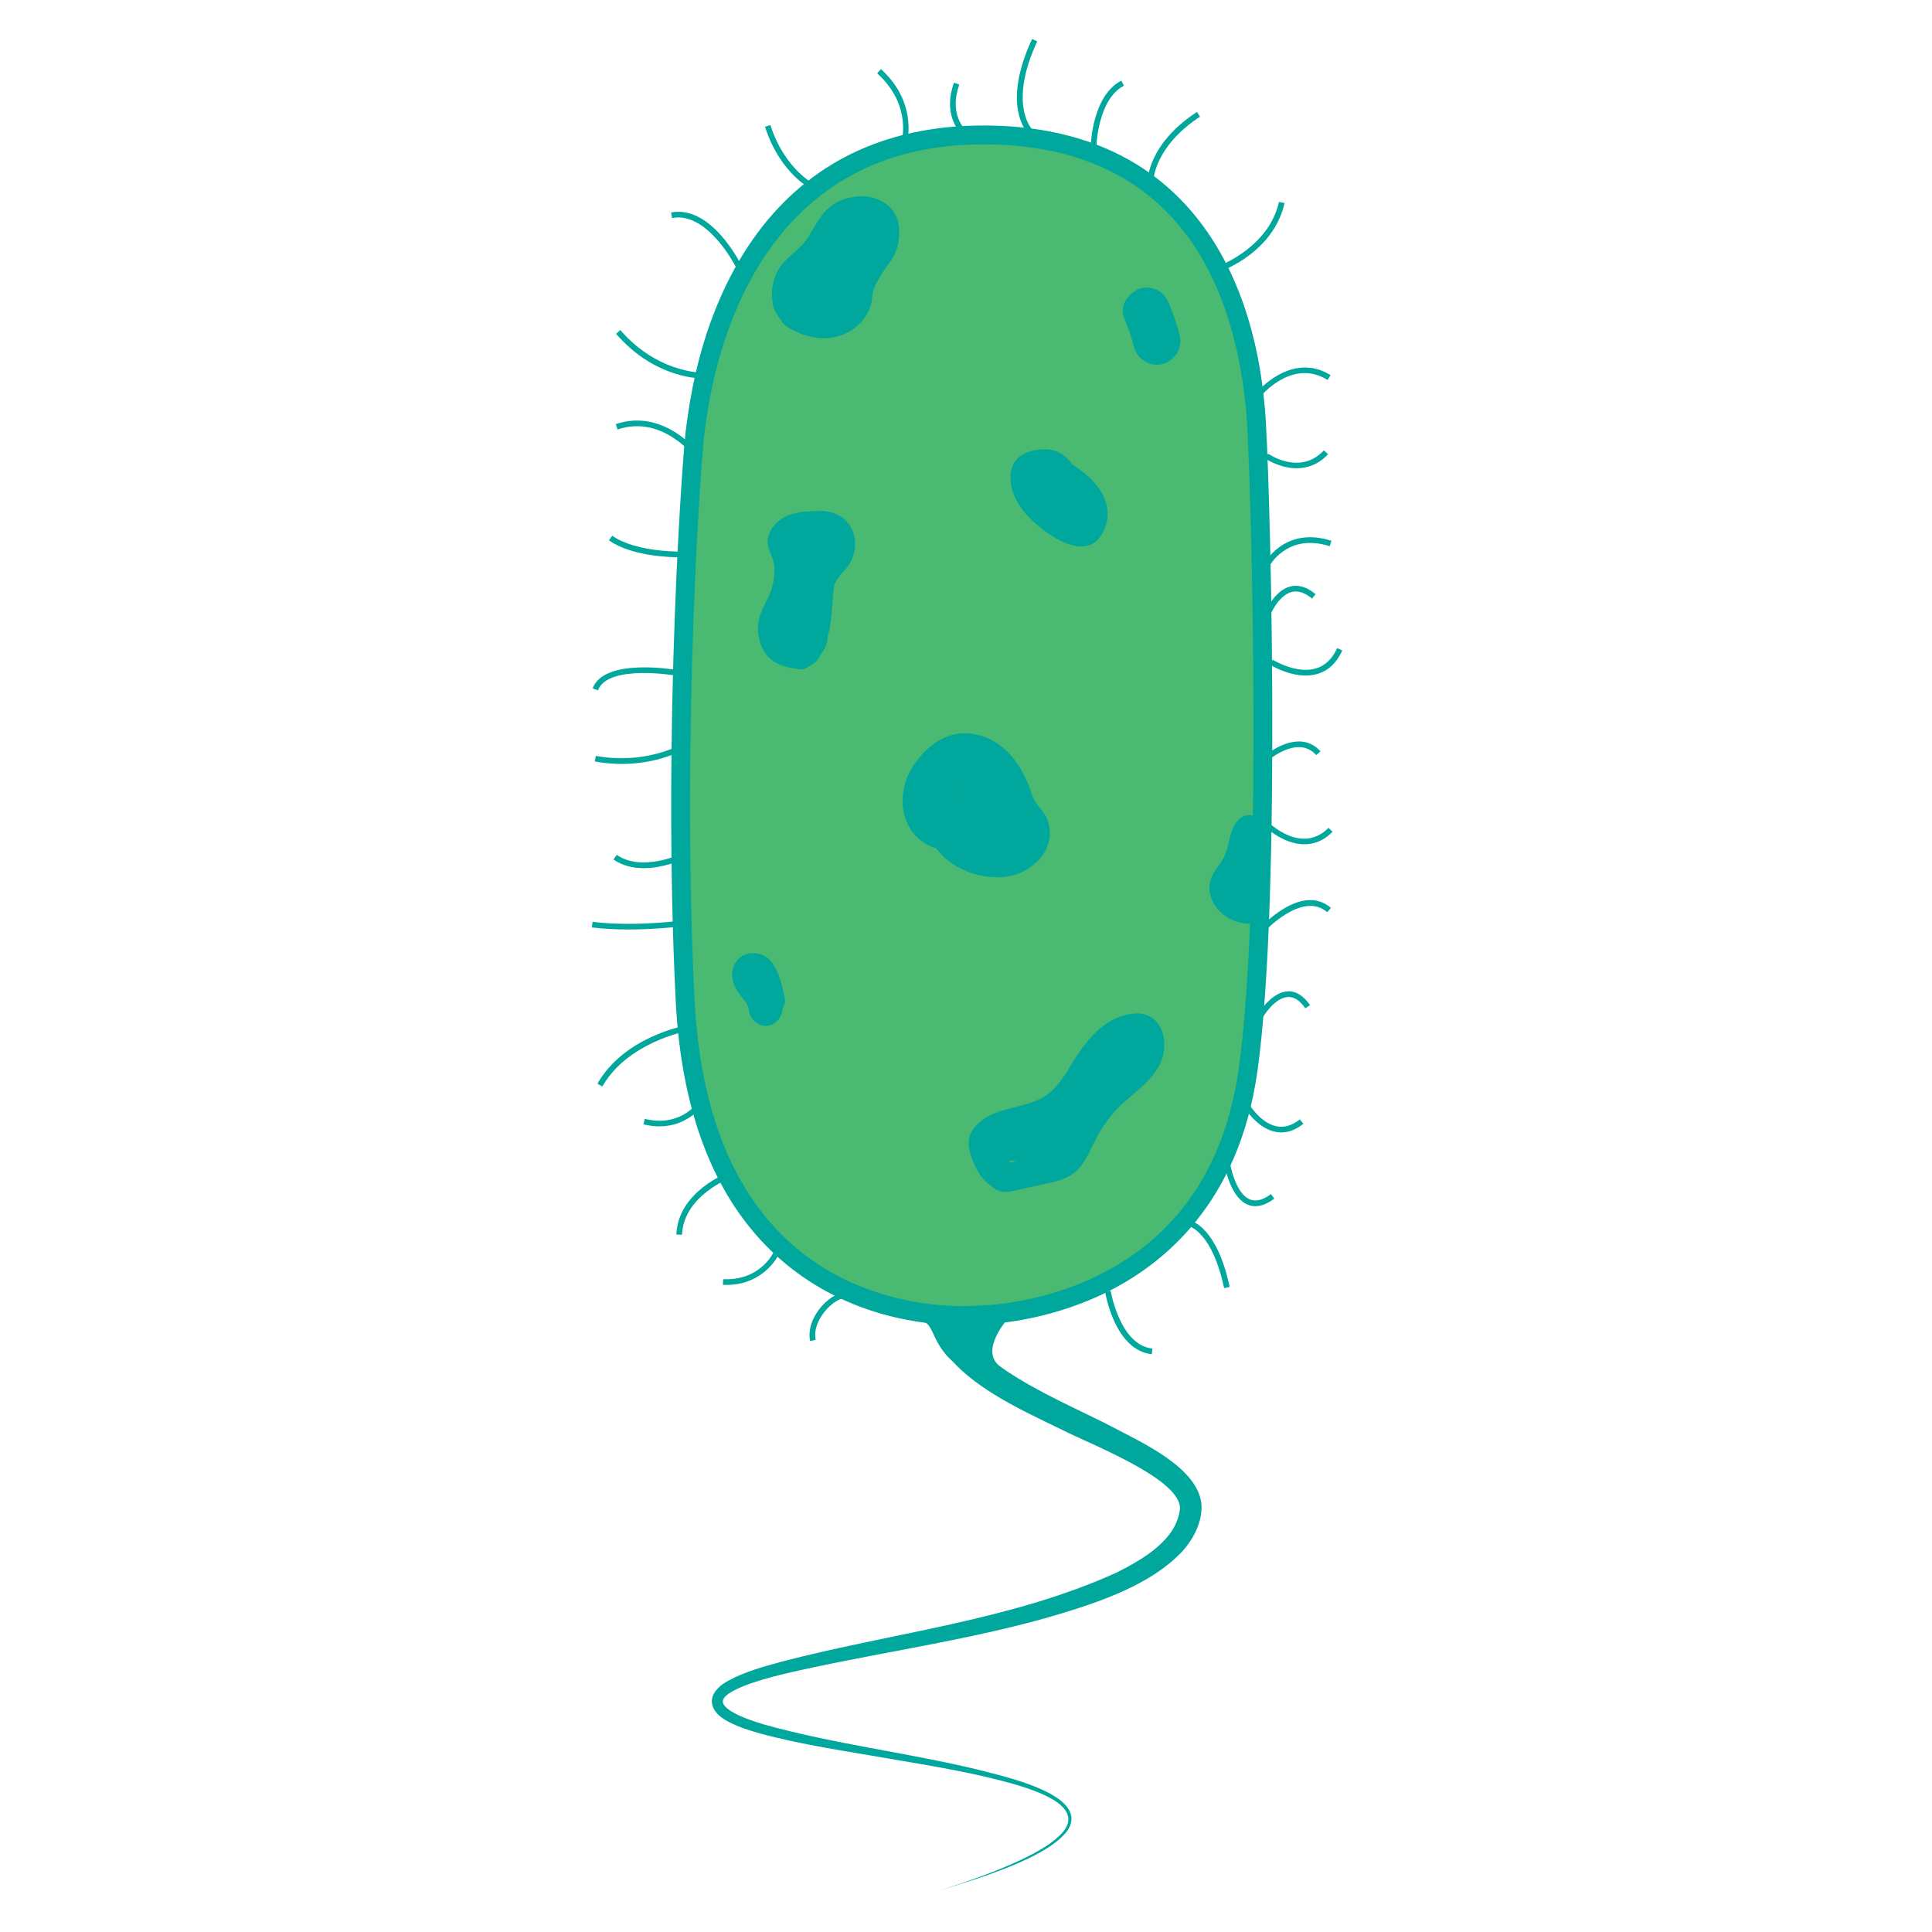 <?xml version="1.0" encoding="UTF-8"?>
<svg id="Layer_4" xmlns="http://www.w3.org/2000/svg" width="1024" height="1024" version="1.1" viewBox="0 0 1024 1024">
  <!-- Generator: Adobe Illustrator 29.8.1, SVG Export Plug-In . SVG Version: 2.1.1 Build 2)  -->
  <g>
    <path d="M368.769,226.22c1.64-8.821,12.937-151.751,147.963-154.651,135.026-2.9,146.269,119.611,148.771,145.952,2.503,26.34,9.186,256.759-4.043,349.897-18.459,129.959-142.404,129.52-142.404,129.52,0,0-146.891,16.282-155.947-167.216-7.171-145.299,4.02-294.682,5.66-303.502Z" fill="#4ab972"/>
    <path d="M509.618,702.343c-18.569,0-59.525-3.804-94.617-33.695-34.662-29.525-53.8-76.184-56.885-138.68-7.114-144.142,3.91-294.83,5.738-304.662.067-.361.193-1.299.338-2.384,4.363-32.566,13.674-61.137,27.675-84.921,12.092-20.541,27.457-36.941,45.666-48.744,22.221-14.404,48.832-22.037,79.092-22.687,31.91-.686,59.601,5.516,82.266,18.433,18.785,10.706,34.274,26.086,46.038,45.715,20.621,34.41,24.188,71.962,25.531,86.098l.021.231c2.285,24.059,9.274,257.121-4.07,351.074-9.845,69.311-49.424,102.04-80.894,117.291-32.625,15.812-62.734,16.5-66.192,16.525-1.074.107-4.517.405-9.708.405ZM373.685,227.133c-1.804,9.705-12.657,158.979-5.581,302.342,2.939,59.566,20.865,103.8,53.278,131.472,42.704,36.456,96.59,31.078,97.129,31.021l.562-.03h.002c.391,0,30.576-.154,62.424-15.692,42.388-20.68,67.625-57.531,75.011-109.531,13.245-93.255,6.287-324.81,4.016-348.722l-.022-.231c-8.946-94.196-58.608-143.029-143.664-141.194-111.291,2.39-136.895,104.074-142.736,147.682-.184,1.369-.305,2.273-.418,2.884h0Z" fill="#00a79d"/>
  </g>
  <path d="M507.364,693.19c-.741,27.822,60.544,51.476,82.496,63.268,15.248,8.093,44.331,21.072,46.871,40.107.947,9.325-3.876,18.702-9.834,25.416-18.121,19.629-49.93,29.111-74.964,36.28-45.093,12.357-91.149,18.373-136.403,28.935-7.426,1.839-14.851,3.827-21.754,6.598-3.503,1.529-12.557,5.207-10.323,9.466,1.206,1.973,3.254,3.287,5.416,4.522,4.906,2.672,10.255,4.451,15.653,6.104,37.169,10.465,75.799,14.917,113.364,23.962,12.089,3.255,60.167,12.994,48.084,32.094-10.52,15.099-49.822,26.405-67.744,31.966,14.717-4.707,29.395-9.766,43.373-16.369,6.867-3.335,13.817-6.985,19.464-12.145,16.264-14.757-9.82-23.534-21.407-27.116-22.209-6.577-45.161-10.146-67.98-14.096-22.919-3.973-46.034-7.269-68.593-13.328-5.716-1.626-11.496-3.424-16.85-6.217-11.639-5.879-12.033-15.402-.333-21.767,8.792-4.817,18.582-7.444,28.002-10.053,59.395-15.555,122.087-21.867,178.171-47.449,13.793-6.968,31.512-17.194,33.316-33.564,1.018-15.92-48.719-34.85-62.093-41.789-23.005-11.228-56.983-25.937-67.938-50.692-1.866-4.349-2.97-9.244-2.992-14.133,0,0,15,0,15,0h0Z" fill="#00a79d"/>
  <g>
    <path d="M535.936,696.13s-19.371,19.641-5.472,29.062c13.899,9.421-17.836,5.475-28.494-7.266-10.658-12.741-4.426-18.299-21.782-20.816s55.748-.98,55.748-.98Z" fill="#00a79d"/>
    <path d="M530.294,730.895c-7.16,0-22.103-4.753-28.707-12.647-3.794-4.536-5.468-8.162-6.813-11.076-2.45-5.31-3.68-7.974-14.658-9.565-2.564-.372-3.142-.599-3.091-1.212.06-.729.113-1.416,29.756-1.185,14.424.114,29.021.419,29.166.422l1.16.024-.814.826c-.112.114-11.213,11.492-10.295,20.779.302,3.059,1.898,5.588,4.746,7.518,2.656,1.801,3.854,3.237,3.662,4.395-.08.479-.438,1.12-1.692,1.462-.641.174-1.461.26-2.42.26ZM479.554,696.507c.208.034.443.07.706.108,11.515,1.67,12.903,4.677,15.423,10.137,1.32,2.86,2.962,6.42,6.671,10.853,7.682,9.185,25.5,13.321,30.097,12.064.336-.091.908-.299.969-.66.042-.255-.066-1.254-3.236-3.402-3.105-2.105-4.849-4.881-5.182-8.249-.825-8.367,7.202-17.904,9.8-20.75-19.839-.405-47.955-.704-55.248-.101Z" fill="#00a79d"/>
  </g>
  <path d="M611.299,95.876l-3-.005c0-.793.297-19.626,26.092-36.537l1.645,2.509c-24.341,15.958-24.735,33.854-24.736,34.033Z" fill="#00a79d"/>
  <path d="M647.537,143.526l-1.022-2.82c.259-.094,25.982-9.706,31.391-33.716l2.926.659c-5.773,25.637-32.173,35.471-33.294,35.877Z" fill="#00a79d"/>
  <path d="M544.906,70.692c-.592-.583-14.31-14.68,2.118-50.03l2.721,1.265c-15.45,33.246-2.856,46.503-2.728,46.633l-2.111,2.132Z" fill="#00a79d"/>
  <path d="M480.27,77.842l-2.839-.972,1.419.486-1.42-.483c.282-.833,6.676-20.59-12.526-38.036l2.018-2.221c20.704,18.811,13.423,41.003,13.348,41.226Z" fill="#00a79d"/>
  <path d="M508.374,69.51c-.356-.382-8.644-9.558-2.736-25.701l2.817,1.031c-5.283,14.435,2.041,22.547,2.116,22.627l-2.197,2.042Z" fill="#00a79d"/>
  <path d="M431.333,100.952c-.718-.327-17.677-8.3-25.871-33.769l2.855-.919c7.792,24.22,24.095,31.883,24.259,31.958l-1.243,2.73Z" fill="#00a79d"/>
  <path d="M390.045,141.58c-.147-.297-14.959-29.629-33.812-26.021l-.563-2.946c21.092-4.04,36.42,26.339,37.062,27.634l-2.688,1.333Z" fill="#00a79d"/>
  <path d="M373.866,200.686c-6.098,0-28.131-1.637-47.346-23.756l2.265-1.968c21.04,24.221,46.211,22.708,46.462,22.686l.222,2.992c-.141.011-.696.047-1.603.047Z" fill="#00a79d"/>
  <path d="M369.282,243.507c-.172-.242-17.472-24.111-41.959-15.877l-.956-2.844c26.623-8.953,45.179,16.727,45.363,16.987l-2.448,1.734Z" fill="#00a79d"/>
  <path d="M361.041,295.399c-6.689,0-26.535-.736-38.293-9.004l1.726-2.454c13.167,9.259,38.444,8.436,38.7,8.427l.112,2.998c-.172.006-.97.033-2.244.033Z" fill="#00a79d"/>
  <path d="M581.125,77.382l-2.998-.082c.029-1.084.893-26.646,16.201-34.547l1.375,2.666c-13.729,7.087-14.571,31.714-14.578,31.962Z" fill="#00a79d"/>
  <path d="M316.934,365.909l-2.817-1.031c6.023-16.458,43.731-9.946,45.333-9.66l-.525,2.954c-.368-.066-36.826-6.373-41.99,7.738Z" fill="#00a79d"/>
  <path d="M329.565,404.896c-4.43,0-9.219-.375-14.308-1.297l.535-2.952c25.78,4.673,44.086-5.522,44.268-5.626l1.488,2.605c-.631.361-12.985,7.27-31.983,7.27Z" fill="#00a79d"/>
  <path d="M429.413,710.786c-1.298-5.792,1.028-12.73,6.222-18.562,4.484-5.033,9.954-7.867,14.266-7.423l-.314,2.984c-3.323-.368-7.917,2.175-11.711,6.434-3.515,3.946-6.814,10.198-5.534,15.91l-2.928.656Z" fill="#00a79d"/>
  <path d="M341.198,460.139c-5.415,0-11.12-1.145-16.025-4.594l1.726-2.454c12.868,9.048,33.076-.044,33.279-.136l1.252,2.726c-.584.269-9.875,4.458-20.232,4.458Z" fill="#00a79d"/>
  <path d="M333.108,492.649c-6.312,0-12.979-.288-19.384-1.08l.368-2.978c22.969,2.841,49.465-.924,49.73-.962l.43,2.969c-.195.028-14.419,2.051-31.145,2.051Z" fill="#00a79d"/>
  <path d="M319.254,575.88l-2.607-1.482c13.93-24.49,44.995-30.456,46.31-30.698l.543,2.951c-.309.057-31.017,5.973-44.246,29.229Z" fill="#00a79d"/>
  <path d="M349.474,597.002c-2.591,0-5.404-.321-8.438-1.077l.725-2.91c18.13,4.512,27.153-7.603,27.528-8.121l2.436,1.751c-.087.122-7.625,10.357-22.25,10.357Z" fill="#00a79d"/>
  <path d="M361.494,654.451l-2.998-.109c.836-22.978,27.35-32.844,28.479-33.252l1.022,2.82c-.257.094-25.741,9.599-26.503,30.541Z" fill="#00a79d"/>
  <path d="M384.979,681.028c-.597,0-1.201-.014-1.819-.043l.138-2.996c19.709.898,26.577-13.944,26.86-14.577l2.742,1.218c-.075.169-7.507,16.398-27.92,16.398Z" fill="#00a79d"/>
  <path d="M667.602,210.714l-2.342-1.875c.187-.233,18.863-23.121,39.965-10.002l-1.584,2.548c-18.829-11.704-35.346,8.465-36.039,9.33Z" fill="#00a79d"/>
  <path d="M687.255,248.188c-9.183,0-16.719-5.207-16.838-5.291l1.729-2.451c.685.481,16.909,11.63,29.58-1.739l2.178,2.064c-5.341,5.633-11.278,7.417-16.649,7.417Z" fill="#00a79d"/>
  <path d="M672.623,300.339l-2.682-1.346c.104-.205,10.567-20.384,35.756-12.355l-.912,2.858c-22.771-7.261-32.071,10.66-32.162,10.842Z" fill="#00a79d"/>
  <path d="M672.689,327.25l-2.814-1.037c.193-.526,4.849-12.922,13.874-15.33,4.377-1.169,8.94.199,13.561,4.065l-1.926,2.301c-3.825-3.201-7.479-4.367-10.855-3.469-7.52,2-11.797,13.355-11.839,13.47Z" fill="#00a79d"/>
  <path d="M692.045,358.046c-9.739,0-18.688-5.597-19.141-5.885l1.607-2.533c.124.079,12.496,7.798,22.979,4.662,4.874-1.457,8.653-5.083,11.234-10.78l2.732,1.238c-2.957,6.527-7.372,10.706-13.12,12.42-2.083.621-4.207.878-6.293.878Z" fill="#00a79d"/>
  <path d="M670.683,404.191l-2.035-2.204c.418-.386,10.323-9.451,20.525-8.979,4.167.191,7.771,1.945,10.714,5.211l-2.229,2.008c-2.386-2.648-5.287-4.069-8.623-4.222-8.948-.409-18.259,8.101-18.353,8.187Z" fill="#00a79d"/>
  <path d="M691.4,447.493c-11.36,0-21.034-9.371-21.172-9.507l2.106-2.136c.717.706,17.725,17.123,31.842,2.911l2.129,2.114c-4.865,4.898-10.041,6.617-14.905,6.617Z" fill="#00a79d"/>
  <path d="M669.968,493.988l-2.223-2.015c.898-.991,22.183-24.132,37.668-10.76l-1.961,2.271c-13.27-11.458-33.284,10.283-33.484,10.505Z" fill="#00a79d"/>
  <path d="M669.345,539.164l-2.594-1.51c.282-.483,7.001-11.86,15.814-12.221,4.318-.213,8.284,2.273,11.778,7.285l-2.461,1.715c-2.869-4.115-5.95-6.14-9.195-6.003-7.188.294-13.282,10.629-13.343,10.733Z" fill="#00a79d"/>
  <path d="M679.108,600.21c-1.018,0-2.038-.101-3.061-.302-10.418-2.054-17.115-13.872-17.396-14.374l2.62-1.462c.062.111,6.315,11.118,15.366,12.895,4.095.804,8.24-.43,12.306-3.67l1.869,2.346c-3.812,3.038-7.737,4.567-11.705,4.567Z" fill="#00a79d"/>
  <path d="M665.365,639.296c-1.397,0-2.746-.267-4.043-.802-9.705-4.004-12.434-21.786-12.546-22.541l2.968-.438c.025.168,2.59,16.854,10.725,20.207,3.153,1.3,6.901.349,11.15-2.824l1.795,2.402c-3.561,2.661-6.925,3.996-10.049,3.996Z" fill="#00a79d"/>
  <path d="M648.793,682.734c-6.136-29.336-18.161-32.646-18.282-32.677l.673-2.924c.566.127,13.955,3.474,20.545,34.987l-2.936.613Z" fill="#00a79d"/>
  <path d="M610.486,717.749c-19.514-2.028-24.567-31.879-24.772-33.148l2.961-.48c.047.288,4.89,28.854,22.122,30.645l-.311,2.984Z" fill="#00a79d"/>
  <path d="M425.253,166.488c-2.563.059-5.776.095-7.701-1.906-1.463-1.522-1.812-3.768-1.518-5.831.814-5.716,6.356-8.94,11.01-11.384,5.495-2.886,11.359-5.605,14.894-10.969,2.931-4.447,3.368-9.882,5.288-14.739.774-1.958,1.915-3.834,3.763-4.968,2.42-1.485,5.629-1.972,8.409-2.345,2.521-.338,5.561-.488,7.731,1.079,1.884,1.36,2.436,3.695,2.349,5.907-.241,6.131-5.509,10.771-8.568,15.659-3.695,5.906-5.434,12.741-6.176,19.605-.347,3.216-.753,6.296-2.805,8.923-1.773,2.27-4.327,3.997-7.029,4.961-6.922,2.469-14.459.431-20.845-2.633-1.217-.584-2.7-.335-3.42.897-.639,1.093-.326,2.834.897,3.42,6.88,3.301,14.643,5.514,22.28,3.833,6.357-1.4,12.096-5.689,14.521-11.809,1.36-3.434,1.227-7.273,1.865-10.871s1.633-7.214,3.228-10.525c3.102-6.441,9.33-11.467,10.719-18.697.61-3.175.436-6.562-1.166-9.436-1.641-2.944-4.691-4.78-7.975-5.277-3.449-.522-6.909.043-10.287.769-3.397.731-6.761,1.921-9.11,4.613-3.908,4.478-4.375,10.6-6.385,15.966-2.343,6.254-8.434,9.073-13.992,11.951-5.823,3.015-12.106,6.963-13.809,13.758-.759,3.029-.6,6.284.773,9.113,1.462,3.013,4.44,4.94,7.673,5.566,1.777.344,3.581.413,5.386.372,3.212-.074,3.224-5.074,0-5h0Z" fill="#00a79d"/>
  <path d="M424.894,164.041c1.726-4.395,4.63-8.199,8.245-11.209,1.45-1.207.622-3.764-1.103-4.178-5.541-1.331-12.63.555-14.624,6.482-1.688,5.02,2.234,11.925,7.97,11.33l-1.768-4.268c-1.001,1.265-2.509,1.294-3.526.033l-1.103,4.178c3.837-1.402,7.935.598,11.793,2.055,4.371,1.65,8.864,2.788,13.305.729,1.225-.568,1.532-2.334.897-3.42-.735-1.257-2.191-1.467-3.42-.897-1.443.669-3.19.601-4.751.261-2.143-.467-4.189-1.299-6.232-2.079-4.084-1.559-8.603-3.048-12.921-1.47-1.874.685-2.327,2.662-1.103,4.178,2.543,3.152,8.078,3.151,10.597-.033.637-.805.959-1.726.517-2.731-.366-.833-1.299-1.639-2.285-1.537-.796.083-.971.077-1.504-.218-.492-.273-.872-.684-1.216-1.273-.297-.507-.552-1.257-.604-1.612-.047-.325-.045-.956-.027-1.109,0,0,.194-.8.165-.726,1.248-3.17,5.634-3.743,8.51-3.052l-1.103-4.178c-4.305,3.586-7.489,8.217-9.531,13.416-.494,1.257.542,2.744,1.746,3.075,1.418.39,2.58-.484,3.075-1.746h0Z" fill="#00a79d"/>
  <path d="M437.116,144.179l-13.883,2.454c-7.895,1.395-11.465,12.005-7.47,18.362,1.292,2.056,2.709,4.104,4.602,5.635l8.839-21.339c.253.016,2.703,1.667-.995-.603-5.754-3.532-13.747-1.252-17.102,4.484-3.628,6.203-1.088,13.258,4.484,17.102l.667.46-4.484-4.484c-2.084-3.96,2.792,4.681,3.102,5.002,1.885,1.953,4.352,3.305,6.792,4.422,5.075,2.323,10.441,3.8,16.076,3.595,10.188-.37,19.807-6.602,23.401-16.272,1.312-3.531.935-7.523,2.203-10.452,1.452-3.352,3.352-6.606,5.477-9.568,3.823-5.331,6.79-9.32,7.537-16.046.525-4.725.294-9.534-2.154-13.768-5.413-9.364-18.094-10.871-27.47-7.382-9.854,3.667-13.245,11.447-18.331,19.815-4.222,6.947-11.931,10.415-16.019,17.589-5.285,9.276-4.756,24.648,6.221,29.709,6.127,2.825,13.464,1.736,17.102-4.484,3.153-5.391,1.675-14.263-4.484-17.102.693.319,2.305,4.163,2.816,4.285.702.167-3.212,1.118.34-.467,1.049-.468,2.847-2.64,3.985-3.571,4.391-3.589,8.141-7.856,11.188-12.652,1.263-1.987,2.259-4.106,3.358-6.183.797-1.505,1.428-2.926,2.254-3.546-1.003.754,2.231-.615,2.037-.108-.852,2.229-4.461-8.892-5.559-5.936-.166.447-.262,2.161-.191,2.017-.703,1.44-2.852,3.382-3.88,4.806-1.564,2.165-2.998,4.418-4.247,6.78-3.038,5.746-4.619,11.047-5.586,17.411-.611,4.023.47-.436.474-.33.024.563-2.015.552-.797.409.98-.115-.518.187-1.326.103-.601-.063-1.791-.697-2.421-.625-.332-.047-.639-.155-.919-.322l2.271,4.008c-.808-.587-1.1-2.791-1.664-3.754-1.282-2.19-3.127-3.548-5.151-4.945l-12.618,21.587c4.303,2.641,8.611,3.706,13.613,4.016,10.265.636,17.247-14.538,8.839-21.339-1.181-.94-1.412-1.132-.692-.575-2.49,6.121-4.98,12.242-7.47,18.362l13.883-2.454c6.652-1.176,10.399-9.306,8.73-15.376-1.928-7.017-8.705-9.91-15.376-8.73h0Z" fill="#00a79d"/>
  <path d="M455.604,143.694c16.086,0,16.113-25,0-25s-16.113,25,0,25h0Z" fill="#00a79d"/>
  <path d="M595.742,168.248c2.175,5.168,3.964,10.451,5.376,15.877,1.647,6.328,9.015,10.789,15.376,8.73,6.52-2.11,10.496-8.595,8.73-15.376-1.412-5.426-3.201-10.709-5.376-15.877-1.325-3.148-2.67-5.671-5.744-7.47-2.679-1.568-6.628-2.232-9.632-1.26-5.761,1.864-11.447,8.923-8.73,15.376h0Z" fill="#00a79d"/>
  <path d="M534.35,616.761c-3.375-1.33-6.272-8.794-6.013-12.031l-1.024,3.785c2.056-4.852,10.492-6.285,15.055-7.496,6.335-1.681,12.865-3.295,18.541-6.707,12.089-7.266,17.313-20.226,25.454-31.023,3.389-4.494,7.93-9.307,13.568-10.786.719-.189,1.507-.422,2.256-.422.209,0-.974-1.454-.179-.461.621.776.414,2.179.28,3.054-.447,2.919-2.493,5.355-4.501,7.37-5.19,5.207-11.234,9.37-16.211,14.835-4.859,5.335-9.205,11.237-12.751,17.523-2.984,5.29-5.072,14.458-11.278,16.744-3.769,1.388-8.003,1.923-11.913,2.793-4.832,1.076-9.672,2.35-14.556,3.164h3.988c1.505,1.747,1.672,1.676.502-.212-.39-.924-.71-1.871-.96-2.843-.208-2.668-.997-2.234-2.366,1.303.691-.159,1.394-.209,2.108-.149,3.383-.049,6.791.877,10.122,1.348,8.053,1.138,16.302.027,21.438-6.955,4.043-5.497,5.628-15.402-.053-20.456-6.205-5.521-16.46.027-22.028,4.006-4.59,3.28-5.047,9.758,0,12.952,13.968,8.839,25.099-7.522,32.935-16.646,10.347-12.047,20.694-24.095,31.041-36.142,6.259-7.288-4.304-17.945-10.607-10.607-8.235,9.589-16.471,19.177-24.706,28.766-4.012,4.671-8.024,9.343-12.036,14.014-1.486,1.73-6.51,9.273-9.056,7.662v12.952c3.15-2.251,6.42-4,10.29-4.591h-3.988l-3.204-2.96c.074.649-.042,1.273-.35,1.873-.656.608-.819.994-1.697,1.392-1.773.804-4.404.199-6.242-.062-6.092-.864-12.418-2.591-18.5-.671-6.881,2.172-9.305,8.663-7.942,15.351,1.201,5.892,4.204,13.513,10.641,15.046,3.298.785,6.583-.26,9.798-.976,3.766-.839,7.532-1.677,11.298-2.516,6.506-1.449,13.398-2.471,18.593-7.016,4.292-3.754,6.568-8.863,9.008-13.878,2.843-5.842,6.229-11.474,10.37-16.494,7.725-9.365,20.174-15.748,25.458-26.916,5.406-11.426.895-27.964-14.193-26.467-12.29,1.219-21.404,10.088-28.202,19.717-6.415,9.087-11.098,20.896-21.795,25.819-11.365,5.23-27.078,4.645-35.042,15.88-4.373,6.169-1.663,13.29,1.214,19.53,2.857,6.195,7.083,10.559,13.446,13.065,3.796,1.495,8.197-1.642,9.226-5.238,1.214-4.242-1.487-7.748-5.238-9.226h0Z" fill="#00a79d"/>
  <path d="M499.242,434.915c-4.867-1.773-6.757-7.801-6.031-12.516.981-6.378,5.613-12.638,10.874-16.222,12.752-8.688,23.802,6.307,27.87,16.942,1.268,3.314,2.214,6.867,4.108,9.897,1.43,2.288,4.439,4.356,5.123,7.001,1.308,5.058-4.498,9.083-8.729,9.758-6.379,1.018-14.148-1.174-19.629-4.405-5.186-3.058-7.368-8.743-8.186-14.484-.271-1.903-1.258-17.778,4.184-15.816,2.166.781,2.968,12.129.31,13.674l3.785-1.024-1.473.12,3.785,1.024c-3.01-1.596-3.493-6.573-4.852-9.256-.812-1.602-.323-.591-.561-.622.545.071.877.026,1.303.475,1.977,2.086,4.054,5.932,3.795,8.955-.106,1.237.893,1.076-1.298,1.377-1.478.203-3.042.062-4.525-.002-8.04-.347-9.38,9.982-3.785,13.976,7.704,5.501,35.155,19.71,37.537,2.039,1.835-13.616-10.568-24.051-11.737-36.983-.862-9.536-15.87-9.627-15,0,.93,10.289,6.23,18.261,9.942,27.623.753,1.899.855,4.651,1.854,6.347-.067,1.914.762,1.489,2.487-1.275,2.875-1.462,3.396-2.25,1.563-2.364-.91-.651-2.976-.632-4.141-.955-5.468-1.514-10.332-4.097-14.935-7.384l-3.785,13.976c7.337.316,15.255-1.145,19.034-8.222s1.138-17.127-2.95-23.53c-4.047-6.34-11.19-10.363-18.786-8.617-7.922,1.821-12.167,8.84-10.932,16.73,1.095,6.991,5.235,16.707,11.666,20.381,7.937,4.535,15.781-3.258,17.738-10.596,3.656-13.709-4.097-35.804-21.745-29.91-15.986,5.339-15.98,27.703-11.143,40.8,5.691,15.412,22.426,23.658,38.423,23.118,14.7-.496,30.048-13.51,25.087-29.52-1.198-3.868-3.83-6.39-6.14-9.557-2.246-3.079-3.1-7.339-4.593-10.826-3.286-7.673-7.815-14.773-14.559-19.844-7.12-5.356-16.242-7.915-25.028-5.794-8.629,2.083-15.686,8.629-20.619,15.741-10.436,15.047-8.018,37.415,10.705,44.234,9.085,3.309,13.001-11.182,3.988-14.464h0Z" fill="#00a79d"/>
  <path d="M395.754,528.62c1.005,1.018,2.71,3.587,4.035,4.086.794,1.009.875.72.245-.868-.104,1.871.184,1.541.863-.989l5.303-2.197-.782.049,3.785,1.024-.708-.463,2.691,2.691c1.029,2.229.271-.41.166-1.045-.174-1.056-.408-1.975-.783-2.971-.761-2.02-1.812-3.708-3.101-5.416-1.082-1.433-2.341-2.76-3.371-4.226-.384-.547-.925-1.267-1.166-1.921.047.128-.46,1.928.358-.127l-1.929,3.31c-1.281.848-2.401.911-3.359.19-.606-.47-.599-.297.021.52-.03,1.091.86,2.61,1.169,3.647.842,2.826,1.551,5.681,2.184,8.561,2.072,9.424,16.536,5.436,14.464-3.988s-4.974-23.916-17.44-23.281c-5.174.264-9.105,4.032-10.091,8.999-.966,4.868,1.096,9.403,3.989,13.184,1.929,2.521,4.133,4.419,4.516,7.553.687,5.609,5.509,10.056,11.38,8.442,4.978-1.368,7.08-6.848,6.84-11.546-.317-6.195-4.604-9.704-8.673-13.825-6.793-6.879-17.399,3.728-10.607,10.607h0Z" fill="#00a79d"/>
  <path d="M545.029,265.161c5.158,2.521,8.072,6.838,12.725,9.918,2.457,1.627,5.257,2.349,7.957,3.458,2.872,1.18,5.557,2.846,8.221,4.424,5.261,3.117,10.765-1.007,11.285-6.476.875-9.201-3.377-16.582-10.02-22.528-6.085-5.446-8.976-13.89-17.815-15.46-7.94-1.41-19.364,1.353-21.293,10.31-1.854,8.607,1.925,17.017,7.509,23.41,8.69,9.948,33.527,28.762,41.82,8.108,7.378-18.376-11.772-32.723-26.248-38.838-3.758-1.588-7.991-1.099-10.261,2.691-1.873,3.127-1.036,8.687,2.691,10.261,7.616,3.218,18.561,7.727,20.061,17.095.131.82.229,1.87.073,2.682-.204,1.062-.45.563.225.275-1.419.606-4.05-1.289-5.146-1.976-3.742-2.345-7.266-5.485-10.404-8.581-1.451-1.431-2.832-2.92-3.89-4.67-1.051-1.738-1.17-3.514-1.915-5.292l.02-1.588c-1.267,1.379-1.303,1.828-.11,1.349.68.205,2.052-.526,2.826-.523,1.945.006,2.18.544,3.308,2.148,2.757,3.924,5.665,7.087,9.202,10.286,3.458,3.127,4.813,6.188,4.371,10.841l11.285-6.476c-2.466-1.461-4.934-2.927-7.531-4.146-2.681-1.258-6.048-1.903-8.415-3.642-1.93-1.418-3.435-3.567-5.318-5.097-2.399-1.95-4.86-3.558-7.638-4.916-8.639-4.223-16.252,8.709-7.571,12.952h0Z" fill="#00a79d"/>
  <path d="M664.656,474.487c-2.346.258-7.883.052-8.492-3.29-.385-2.111,2.71-4.664,3.899-6.286,2.169-2.956,3.621-6.227,4.586-9.761.727-2.663.756-8.316,2.706-10.364l-5.303,2.197.755.044-5.303-2.197c-.895-2.028-1.201-2.353-.917-.975.131.83.198,1.667.199,2.509.057,1.659.001,3.382-.239,5.027-.481,3.292-1.927,6.251-2.824,9.42-1.655,5.843-1.007,12.2,3.687,16.474,7.125,6.487,17.763-4.091,10.607-10.607-.533-.486.532-2.945,1.056-4.467.876-2.544,1.635-5.041,2.07-7.705.836-5.123,1.297-11.326-.518-16.298-2.09-5.726-9.055-8.379-13.876-4.03-3.511,3.167-4.719,8.796-5.697,13.207-1.105,4.982-2.651,8.142-5.711,12.175-3.008,3.964-4.968,8.477-4.118,13.544,1.784,10.621,13.149,17.513,23.433,16.381,4.026-.443,7.5-3.13,7.5-7.5,0-3.711-3.448-7.946-7.5-7.5h0Z" fill="#00a79d"/>
  <path d="M424.114,339.731c-2.137-.246-5.246-.641-6.528-2.576-1.59-2.4-.886-6.174.159-8.632,2.533-5.959,5.615-10.942,6.718-17.484s2.088-15.641-1.659-21.574c-1.316-2.084-1.181-1.837,1.525-2.646,3.182-.951,7.433-1.276,10.698-1.012,2.271.184,3.923.744,3.339,3.651-.353,1.753-2.198,2.956-3.325,4.219-4.207,4.717-7.362,10.468-8.645,16.688-1.486,7.201-.233,14.675-2.377,21.748-.321,1.06-1.339,2.748-1.546,3.799-1.113,1.318-.922,1.545.57.68l-.541-.013c-1.922-.494-1.207.089-1.898-.947-.304-.881-.381-1.787-.232-2.718.472-1.346.444-1.509-.085-.487l-7.297,1.929c-2.622-.458-1.339-3.154.648-4.407l3.785-1.024-.892-.003,3.785,1.024-.815-.949-1.518,11.779,1.041-.465-5.779.756c2.853.387,5.563,2.767,8.5,3.472,3.503.84,6.858-.169,9.251-2.852l-12.535-7.297c-1.122,3.406-2.75,6.77-1.66,10.382,1.008,3.338,3.661,7.544,7.207,8.517,3.898,1.07,7.749-1.074,9.861-4.322,2.194-3.374,1.682-7.437,3.175-10.988l-5.238,5.238.507-.108-7.297-1.929c-.361-3.61-1.018-4.695-1.972-3.256-.212.329-.487.593-.827.793-1.113.401-2.194,1.151-3.289,1.628,2.524,4.317,5.047,8.635,7.571,12.952,11.566-5.606,13.6-19.01,14.458-30.431.83-11.052,1.485-22.654,7.559-32.197,3.259-5.12-1.104-10.893-6.476-11.285-4.501-.329-8.913-.237-13.389.327-3.686.465-8.599.778-11.816,2.761-7.856,4.84-1.276,13.622-2.272,20.471-.445,3.054-2.263,5.775-3.283,8.642-1.147,3.221-1.599,6.816-1.503,10.24.186,6.63,5.729,14.298,12.681,15.395,3.713.586,6.236-.521,8.47-3.447,4.012-5.256.753-15.2-.102-21.038-1.156-7.895.623-14.983.615-22.81l-12.803,5.303c3.76,4.771.396,12.744-1.861,17.504-4.115,8.676,8.814,16.297,12.952,7.571,2.814-5.933,4.998-12.292,5.514-18.883.512-6.533-2.072-11.816-5.998-16.799-4.187-5.313-12.809-.686-12.803,5.303.007,6.545-1.691,12.785-1.069,19.383.291,3.087.802,6.158,1.274,9.221.271,1.758.557,3.502.728,5.274l.147,1.835c-.102,2.266.05,2.454.455.564l8.47-3.447c-.625-.099-2.102-1.494-2.454-2.092,1.612,2.741.718-.814.885-1.945.444-3.009,2.082-5.631,3.144-8.435,1.198-3.165,1.711-6.606,1.521-9.988-.206-3.659-1.588-7.269-1.731-10.883l-1.024,3.785c-1.751,2.606-2.394,2.34,1.002,1.719,1.559-.285,3.103-.488,4.686-.609,3.191-.244,6.379-.156,9.568.076l-6.476-11.285c-5.614,8.821-7.485,18.714-8.762,28.987-1.03,8.291,1.325,23.801-7.874,28.259-3.673,1.78-4.582,6.938-2.691,10.261,2.195,3.857,6.57,4.3,10.261,2.691,7.111-3.1,14.877-11.473,11.136-19.818-1.869-4.168-6.441-6.146-10.713-4.348-2.372.998-3.779,2.989-4.566,5.391-.409,1.25-.297,5.384-1.147,6.186l5.303-2.197-.512.046,5.303,2.197c.069-.286-.008-.471-.232-.553v3.988c.395-1.962,1.226-3.909,1.852-5.811,2.311-7.017-7.583-12.847-12.535-7.297l1.798-.932h3.988c-2.447-.407-4.581-2.215-6.943-3.017-3.254-1.106-5.704-.699-8.82.694-4.797,2.143-4.266,8.469-1.518,11.779,3.514,4.234,9.334,5.981,13.901,2.189,4.41-3.661,4.774-10.475,2.114-15.314-1.928-3.507-5.732-6.854-9.925-6.854-6.174,0-8.809,6.54-9.406,11.681-1.266,10.906,6.06,20.412,17.466,20.288,11.951-.13,15.954-14.359,17.028-23.965.581-5.201-.142-10.538,1.361-15.611,1.255-4.236,3.766-7.059,6.634-10.242,6.905-7.663,7.333-20.33-1.189-27.121-4.065-3.239-9.321-4.022-14.39-3.815-5.386.22-11.791.602-16.639,3.209-4.286,2.305-7.755,6.156-8.733,10.994-1.095,5.418,2.272,8.936,3.097,13.896.887,5.331-.426,12.056-2.673,16.891-2.559,5.509-5.586,10.145-5.779,16.451-.186,6.09,1.681,12.398,6.213,16.64,4.339,4.062,10.466,5.158,16.141,5.811,4.03.464,7.5-3.779,7.5-7.5,0-4.44-3.458-7.035-7.5-7.5h0Z" fill="#00a79d"/>
  <path d="M434.603,285.43c-5.317-.417-10.097,2.809-12.498,7.462-2.421,4.692-1.806,10.34-4.358,15.08-2.784,5.17-4.976,9.11-3.744,15.238.585,2.906,1.926,4.753,3.672,7.069,1.285,1.705,1.473,2.989,2.702,5.079,1.791,3.045,5.164,4.087,8.47,3.447,9.079-1.76,8.372-17.852,8.351-24.748-.026-8.447-12.444-10.198-14.732-1.994-.579,2.075-1.157,4.15-1.736,6.224l14.732,1.994c.805-6.099,2.542-12.191,5.348-17.667,1.885-3.679.911-8.026-2.691-10.261l-.483-.3c-8.225-5.105-15.766,7.866-7.571,12.952l.483.3-2.691-10.261c-4.118,8.035-6.221,16.328-7.396,25.238-1.127,8.54,12.526,9.903,14.732,1.994.579-2.075,1.157-4.15,1.736-6.224l-14.732-1.994c.011,3.725.63,10.411-1.274,13.624l4.482-3.447-.547.106,8.47,3.447c-.548-.932-.695-2.301-1.251-3.29-.717-1.276-1.766-2.263-2.589-3.453-1.557-2.251-.075-3.168,1.209-5.5,1.585-2.879,2.802-6.092,3.585-9.282.335-1.365.541-2.75.772-4.135.095-.721.216-1.438.362-2.15.266-.781-.005-.63-.814.454,9.625.756,9.576-14.248,0-15h0Z" fill="#00a79d"/>
</svg>